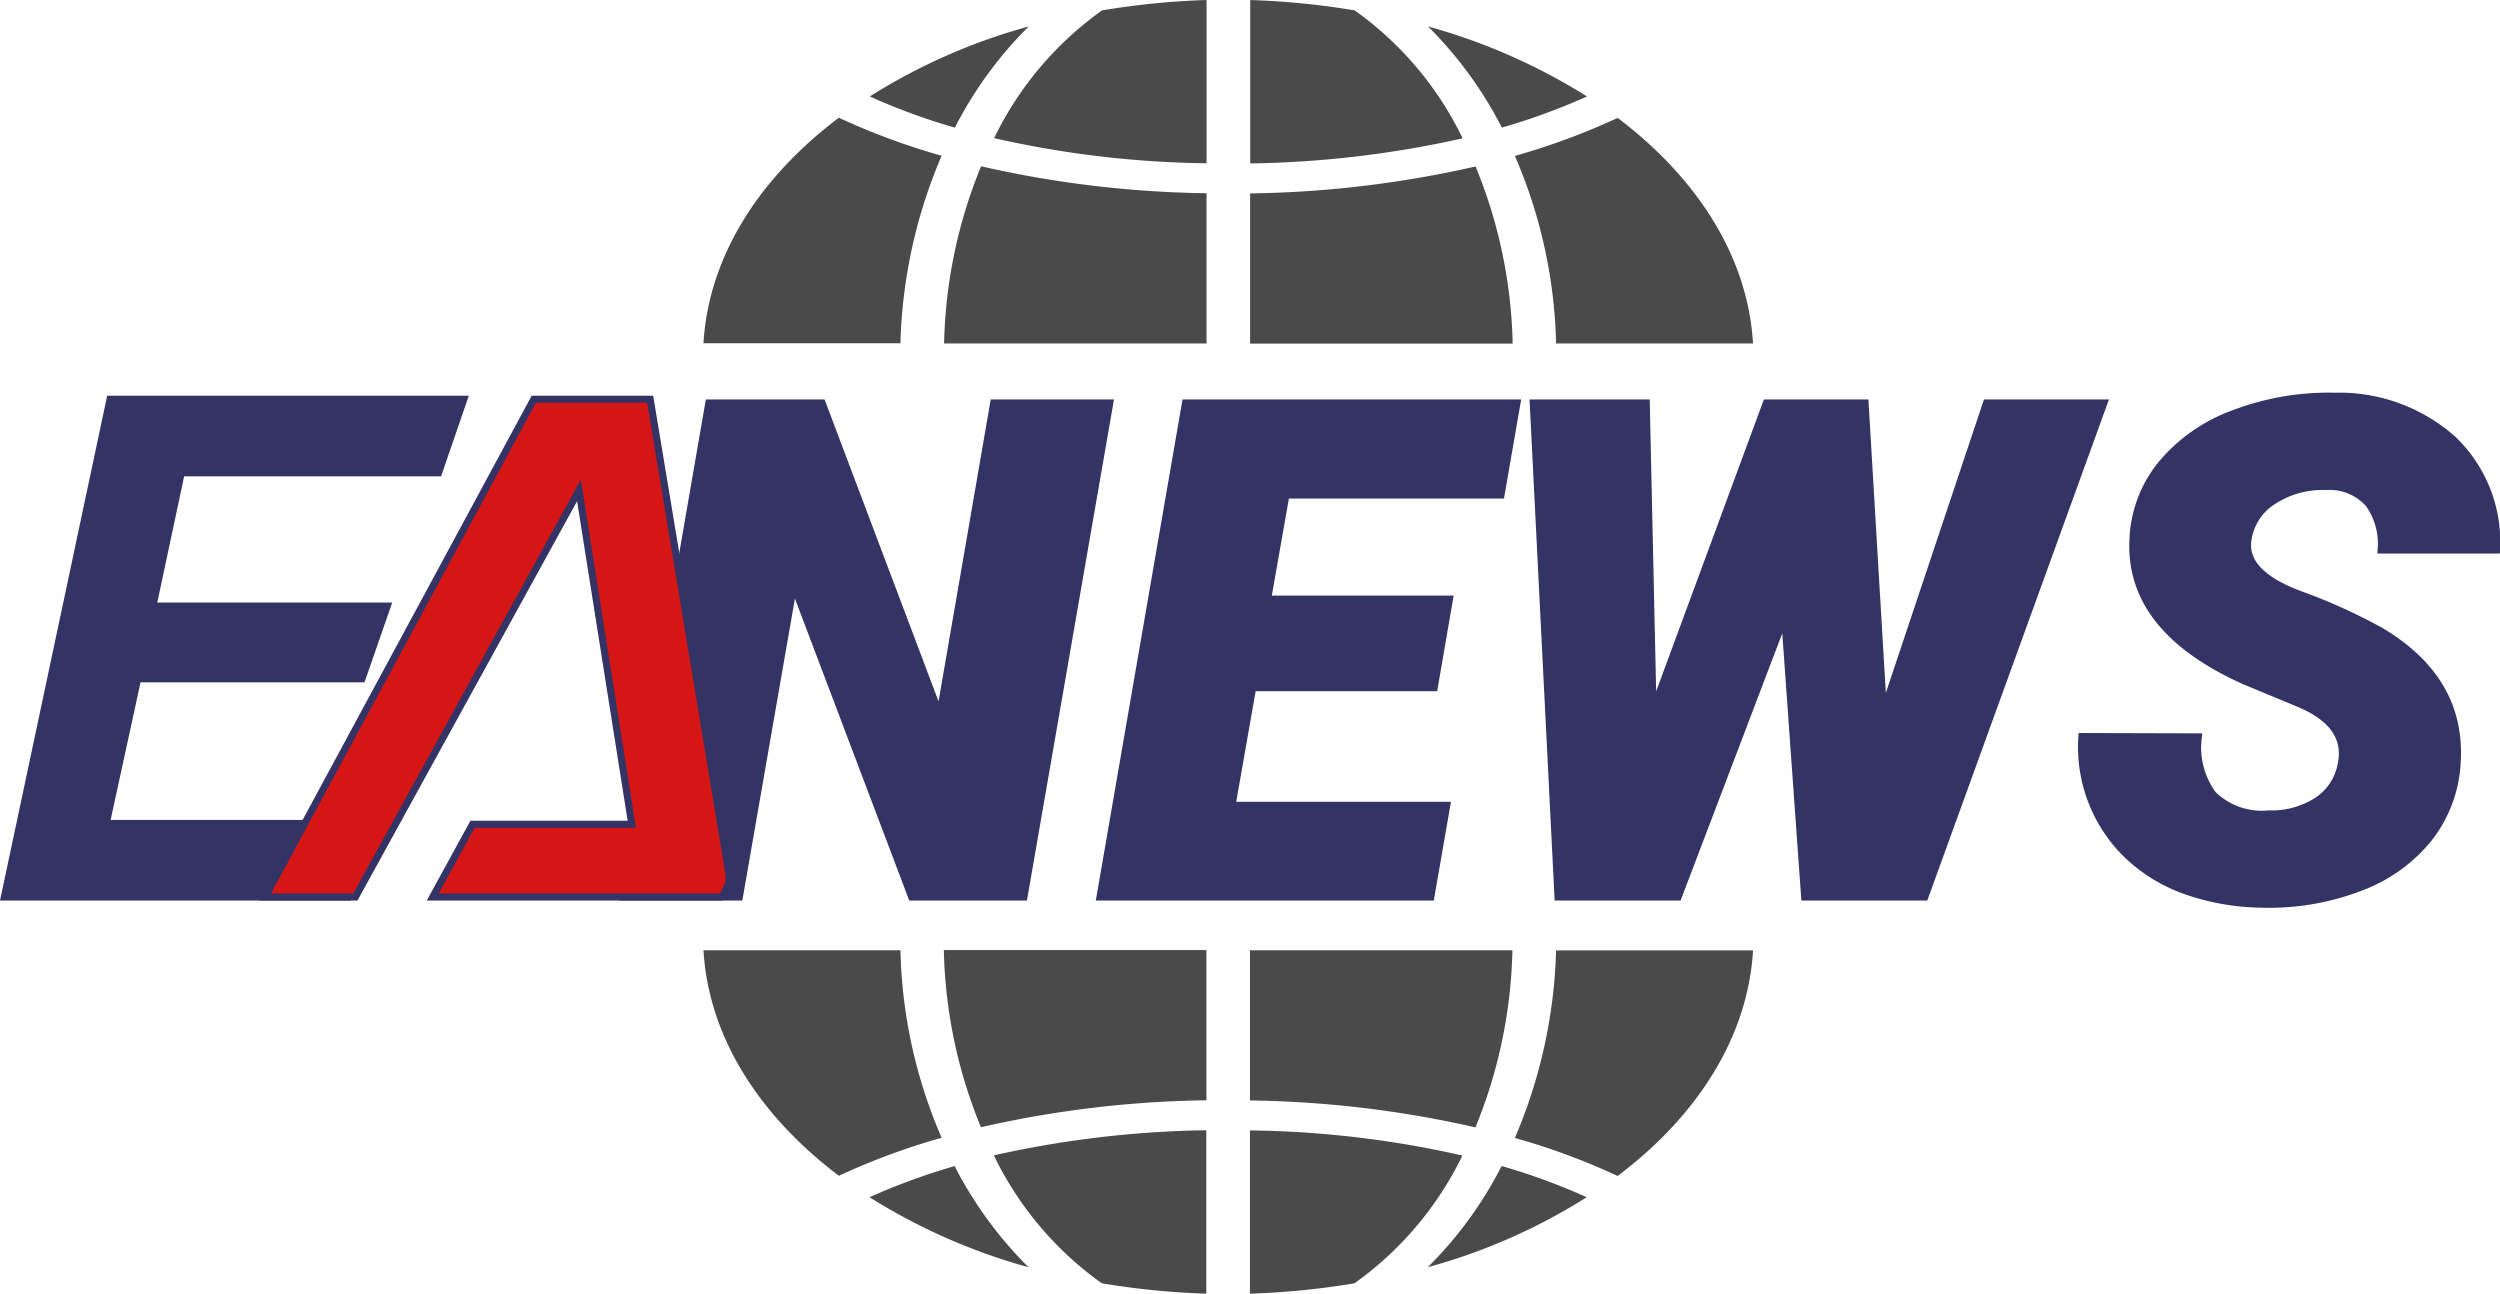 <svg xmlns="http://www.w3.org/2000/svg" width="176.301" height="91.231" viewBox="0 0 176.301 91.231">
  <g id="Group_1491" data-name="Group 1491" transform="translate(-913.391 -295.743)">
    <path id="Path_1705" data-name="Path 1705" d="M28.3,0H20.385L12.059-21.988,8.23,0H.048L6.077-34.836h7.991l8.3,21.988,3.8-21.988h8.183ZM57.23-14.762H44.43l-1.459,8.3H58.116L56.991,0H33.664l6.029-34.836H63.068l-1.125,6.484H46.775l-1.292,7.345H58.307Zm31.678,1.675,7.273-21.749h8.278L91.827,0h-8.47L81.946-19.739,74.433,0h-8.47L64.217-34.836h7.967l.479,21.653,7.991-21.653h6.962Zm32.3,3.661q.526-2.7-2.919-4.187l-3.924-1.627q-8.254-3.708-7.848-10.1a8.913,8.913,0,0,1,2.01-5.2,11.937,11.937,0,0,1,5.1-3.553,18.753,18.753,0,0,1,7.106-1.22,12.084,12.084,0,0,1,8.314,3.015,10.016,10.016,0,0,1,3.1,7.824h-8.135a4.874,4.874,0,0,0-.849-3.218,3.679,3.679,0,0,0-3.027-1.256,6.342,6.342,0,0,0-3.637.957,3.883,3.883,0,0,0-1.866,2.7q-.455,2.393,3.553,3.924a39.07,39.07,0,0,1,5.826,2.632q5.718,3.421,5.359,9.235a9.457,9.457,0,0,1-1.938,5.288,11.2,11.2,0,0,1-4.845,3.517,17.9,17.9,0,0,1-6.95,1.2,16.779,16.779,0,0,1-5.24-.885,11.529,11.529,0,0,1-4.139-2.44,10.6,10.6,0,0,1-3.35-8.494l8.207.024a5.619,5.619,0,0,0,1.029,4.055,4.942,4.942,0,0,0,3.948,1.376,5.924,5.924,0,0,0,3.433-.945A3.924,3.924,0,0,0,121.208-9.427Z" transform="translate(957.3 359)" fill="#336" stroke="#336" stroke-width="0.5"/>
    <path id="Path_1707" data-name="Path 1707" d="M27.918-15.39H12.1L9.882-5.184H28.728L26.946,0H2.7l7.452-35.1H35.1l-1.782,5.184H15.174l-2,9.4H29.7Z" transform="translate(911 359)" fill="#336" stroke="#336" stroke-width="0.5"/>
    <path id="Path_1706" data-name="Path 1706" d="M1.08,0,20.034-35.1h8.208L33.8-1.62v.54a2.605,2.605,0,0,1-.27.675Q33.318,0,33.264,0H12.906l2.808-5.13H26.946L23.22-28.674,7.452,0Z" transform="translate(931 359)" fill="#d61515" stroke="#336" stroke-width="0.5"/>
    <path id="Path_1703" data-name="Path 1703" d="M-11.212,187.627a41.561,41.561,0,0,0-11.209,4.936,45.061,45.061,0,0,0,6,2.2A27.977,27.977,0,0,1-11.212,187.627Zm-2.439,7.876a71.159,71.159,0,0,0,14.98,1.771V185.761a55.283,55.283,0,0,0-7.369.732A23.767,23.767,0,0,0-13.651,195.5Zm-3.529,14.477H1.328V199.388a75.93,75.93,0,0,1-15.9-1.9A34.754,34.754,0,0,0-17.18,209.981Zm-.173-13.237a47.789,47.789,0,0,1-7.248-2.681c-5.622,4.239-9.185,9.789-9.548,15.906h13.89A35.941,35.941,0,0,1-17.353,196.743Zm45.51-4.18a42.177,42.177,0,0,0-11.209-4.936,28.184,28.184,0,0,1,5.207,7.132A45.061,45.061,0,0,0,28.157,192.563Zm-2.18,17.418h13.89c-.363-6.117-3.927-11.655-9.548-15.906a48.368,48.368,0,0,1-7.248,2.681A35.157,35.157,0,0,1,25.977,209.981Zm-14.2-23.487a55.283,55.283,0,0,0-7.369-.732v11.525a73.042,73.042,0,0,0,14.98-1.771A23.718,23.718,0,0,0,11.776,186.493ZM20.3,197.5a75.931,75.931,0,0,1-15.9,1.9v10.592H22.916A34.647,34.647,0,0,0,20.3,197.5Z" transform="translate(997.149 109.982)" fill="#4a4a4a"/>
    <path id="Path_1704" data-name="Path 1704" d="M-11.212,187.627a41.561,41.561,0,0,0-11.209,4.936,45.061,45.061,0,0,0,6,2.2A27.977,27.977,0,0,1-11.212,187.627Zm-2.439,7.876a71.159,71.159,0,0,0,14.98,1.771V185.761a55.283,55.283,0,0,0-7.369.732A23.767,23.767,0,0,0-13.651,195.5Zm-3.529,14.477H1.328V199.388a75.93,75.93,0,0,1-15.9-1.9A34.754,34.754,0,0,0-17.18,209.981Zm-.173-13.237a47.789,47.789,0,0,1-7.248-2.681c-5.622,4.239-9.185,9.789-9.548,15.906h13.89A35.941,35.941,0,0,1-17.353,196.743Zm45.51-4.18a42.177,42.177,0,0,0-11.209-4.936,28.183,28.183,0,0,1,5.207,7.132A45.06,45.06,0,0,0,28.157,192.563Zm-2.18,17.418h13.89c-.363-6.117-3.927-11.655-9.548-15.906a48.368,48.368,0,0,1-7.248,2.681A35.157,35.157,0,0,1,25.977,209.981Zm-14.2-23.487a55.283,55.283,0,0,0-7.369-.732v11.525a73.042,73.042,0,0,0,14.98-1.771A23.718,23.718,0,0,0,11.776,186.493ZM20.3,197.5a75.931,75.931,0,0,1-15.9,1.9v10.592H22.916A34.647,34.647,0,0,0,20.3,197.5Z" transform="translate(1002.867 572.735) rotate(180)" fill="#4a4a4a"/>
  </g>
</svg>
